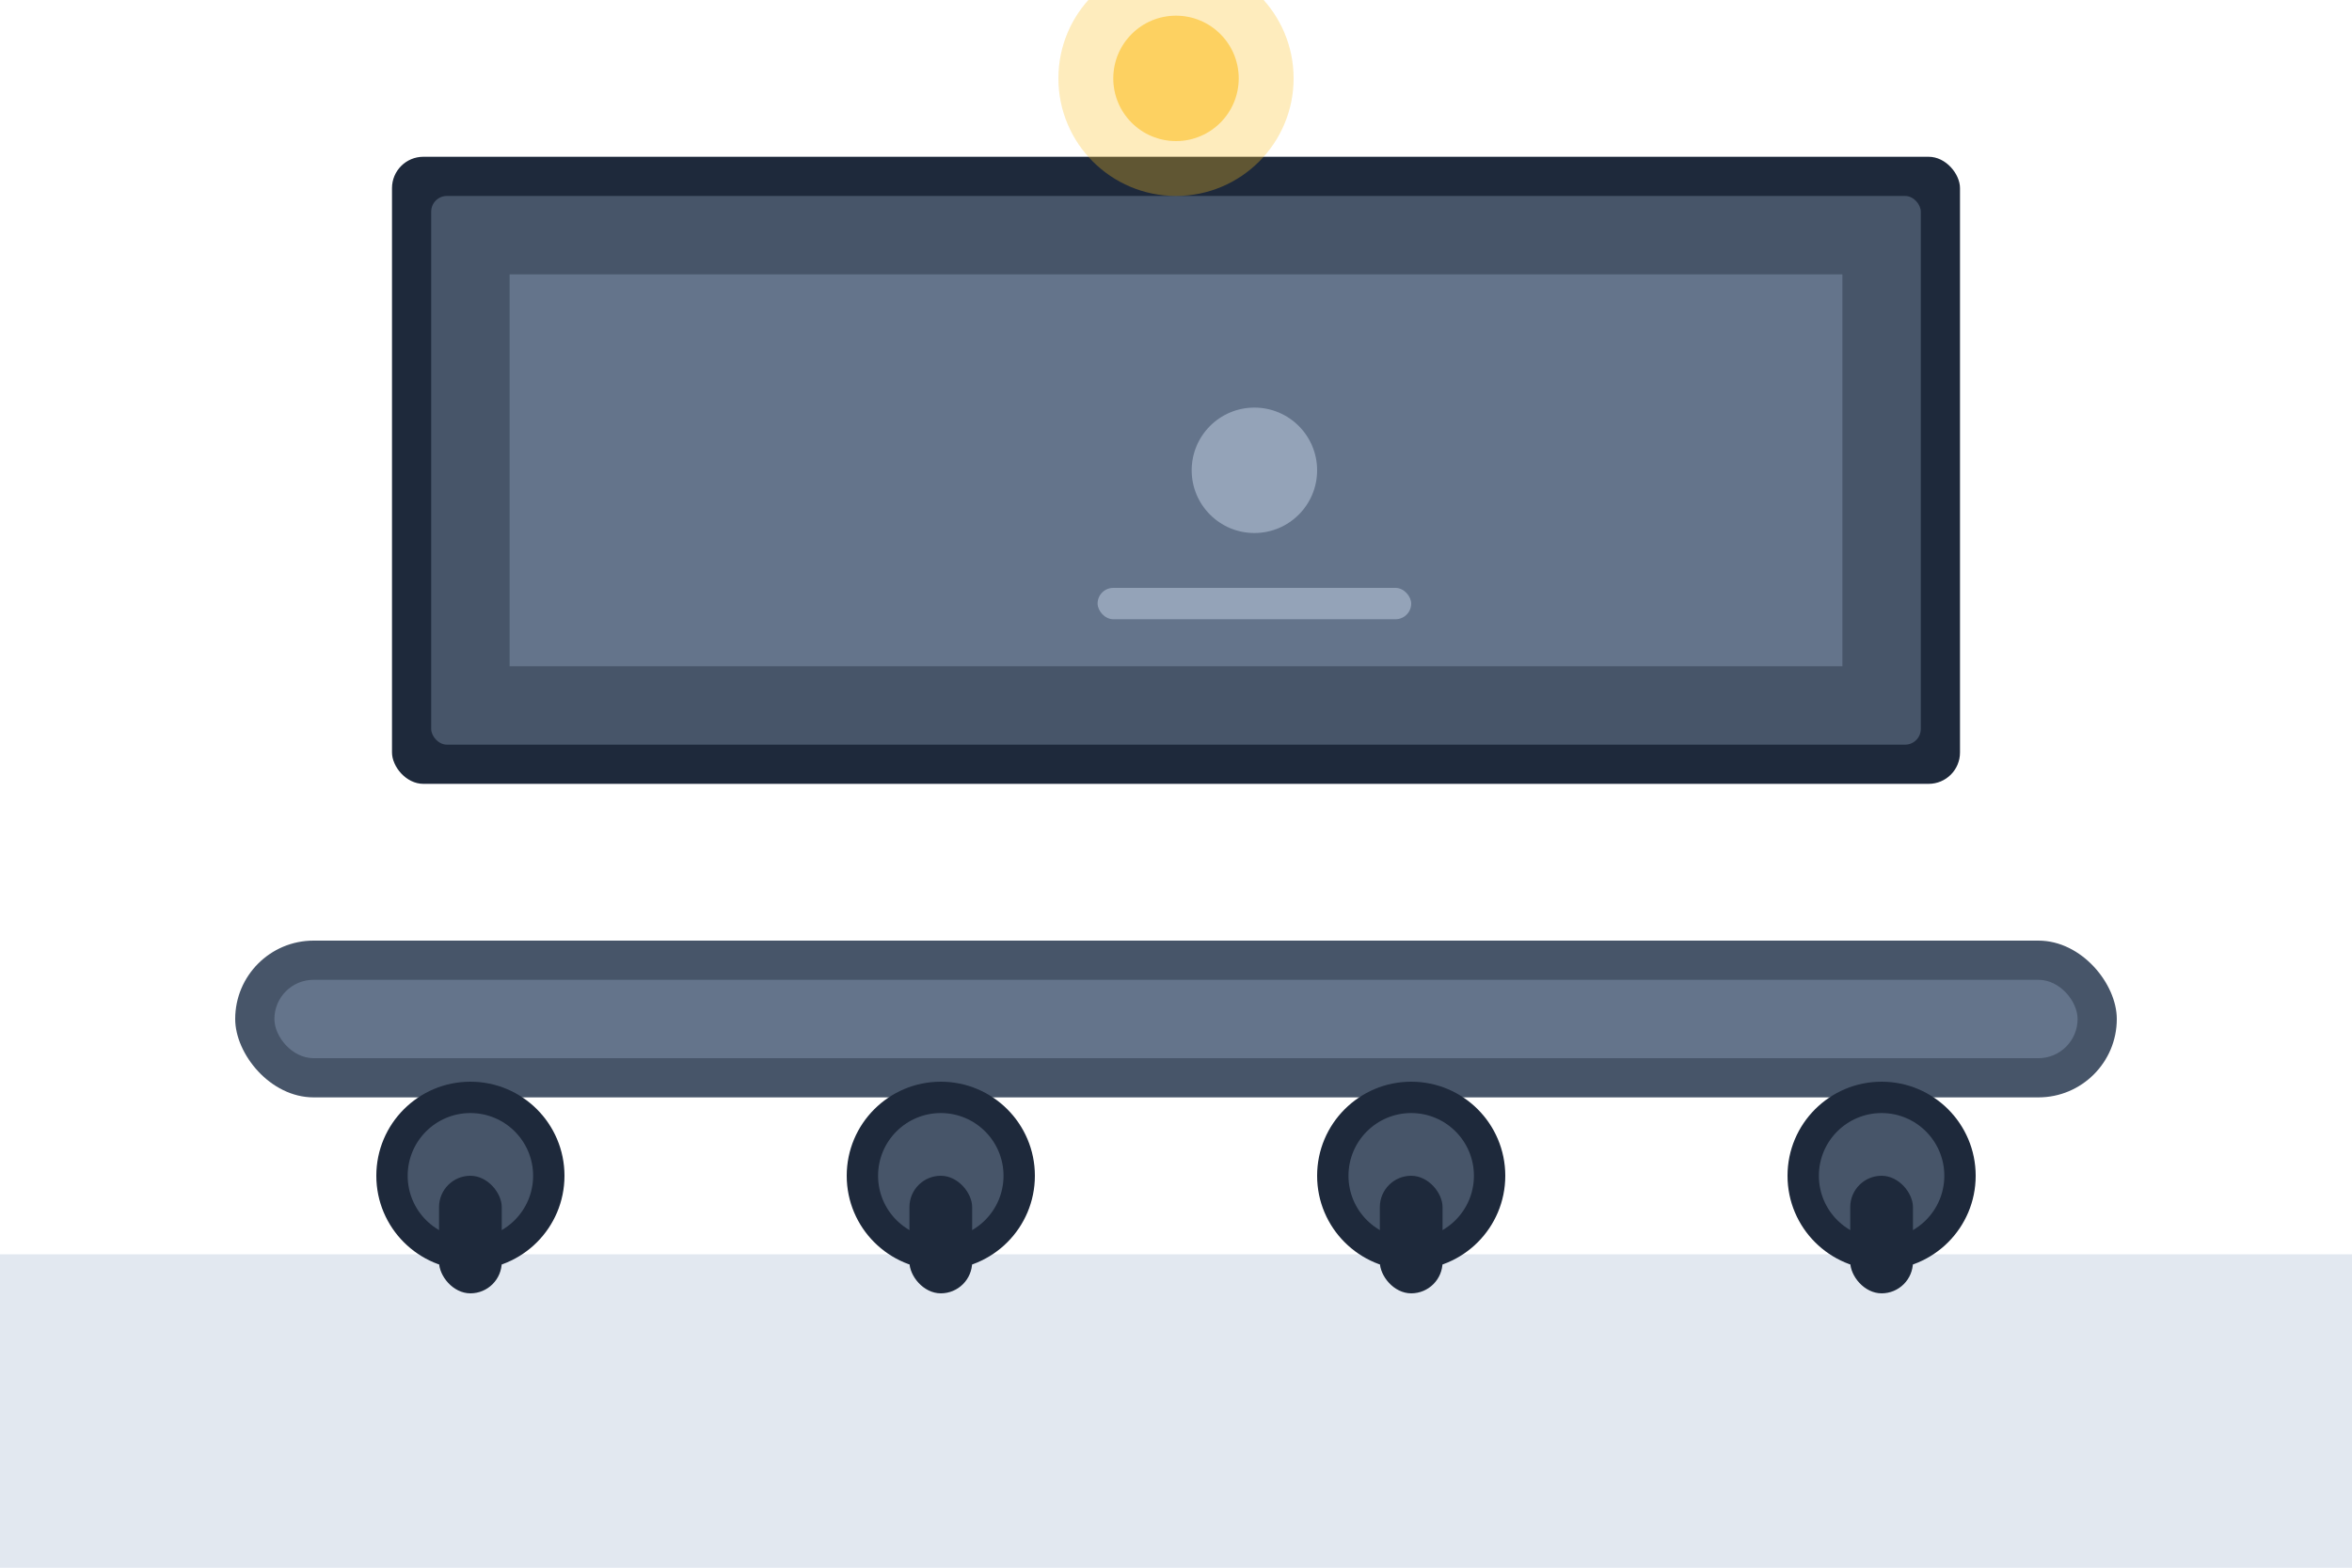 <svg width="300" height="200" viewBox="0 0 300 200" fill="none" xmlns="http://www.w3.org/2000/svg">
  <!-- Background -->
  <rect width="300" height="200" fill="#f8fafc"/>
  
  <!-- Floor -->
  <rect x="0" y="160" width="300" height="40" fill="#e2e8f0"/>
  
  <!-- Wall -->
  <rect x="0" y="0" width="300" height="160" fill="#ffffff"/>
  
  <!-- Presentation Screen -->
  <rect x="50" y="20" width="200" height="80" fill="#1e293b" rx="4"/>
  <rect x="55" y="25" width="190" height="70" fill="#475569" rx="2"/>
  
  <!-- Screen Content -->
  <rect x="65" y="35" width="170" height="50" fill="#64748b"/>
  <circle cx="160" cy="60" r="8" fill="#94a3b8"/>
  <rect x="140" y="75" width="40" height="4" fill="#94a3b8" rx="2"/>
  
  <!-- Conference Table -->
  <rect x="30" y="120" width="240" height="20" fill="#475569" rx="10"/>
  <rect x="35" y="125" width="230" height="10" fill="#64748b" rx="5"/>
  
  <!-- Chairs -->
  <circle cx="60" cy="150" r="12" fill="#1e293b"/>
  <circle cx="60" cy="150" r="8" fill="#475569"/>
  <rect x="56" y="150" width="8" height="15" fill="#1e293b" rx="4"/>
  
  <circle cx="120" cy="150" r="12" fill="#1e293b"/>
  <circle cx="120" cy="150" r="8" fill="#475569"/>
  <rect x="116" y="150" width="8" height="15" fill="#1e293b" rx="4"/>
  
  <circle cx="180" cy="150" r="12" fill="#1e293b"/>
  <circle cx="180" cy="150" r="8" fill="#475569"/>
  <rect x="176" y="150" width="8" height="15" fill="#1e293b" rx="4"/>
  
  <circle cx="240" cy="150" r="12" fill="#1e293b"/>
  <circle cx="240" cy="150" r="8" fill="#475569"/>
  <rect x="236" y="150" width="8" height="15" fill="#1e293b" rx="4"/>
  
  <!-- Lighting -->
  <circle cx="150" cy="10" r="15" fill="#fbbf24" opacity="0.3"/>
  <circle cx="150" cy="10" r="8" fill="#fbbf24" opacity="0.6"/>
</svg>


